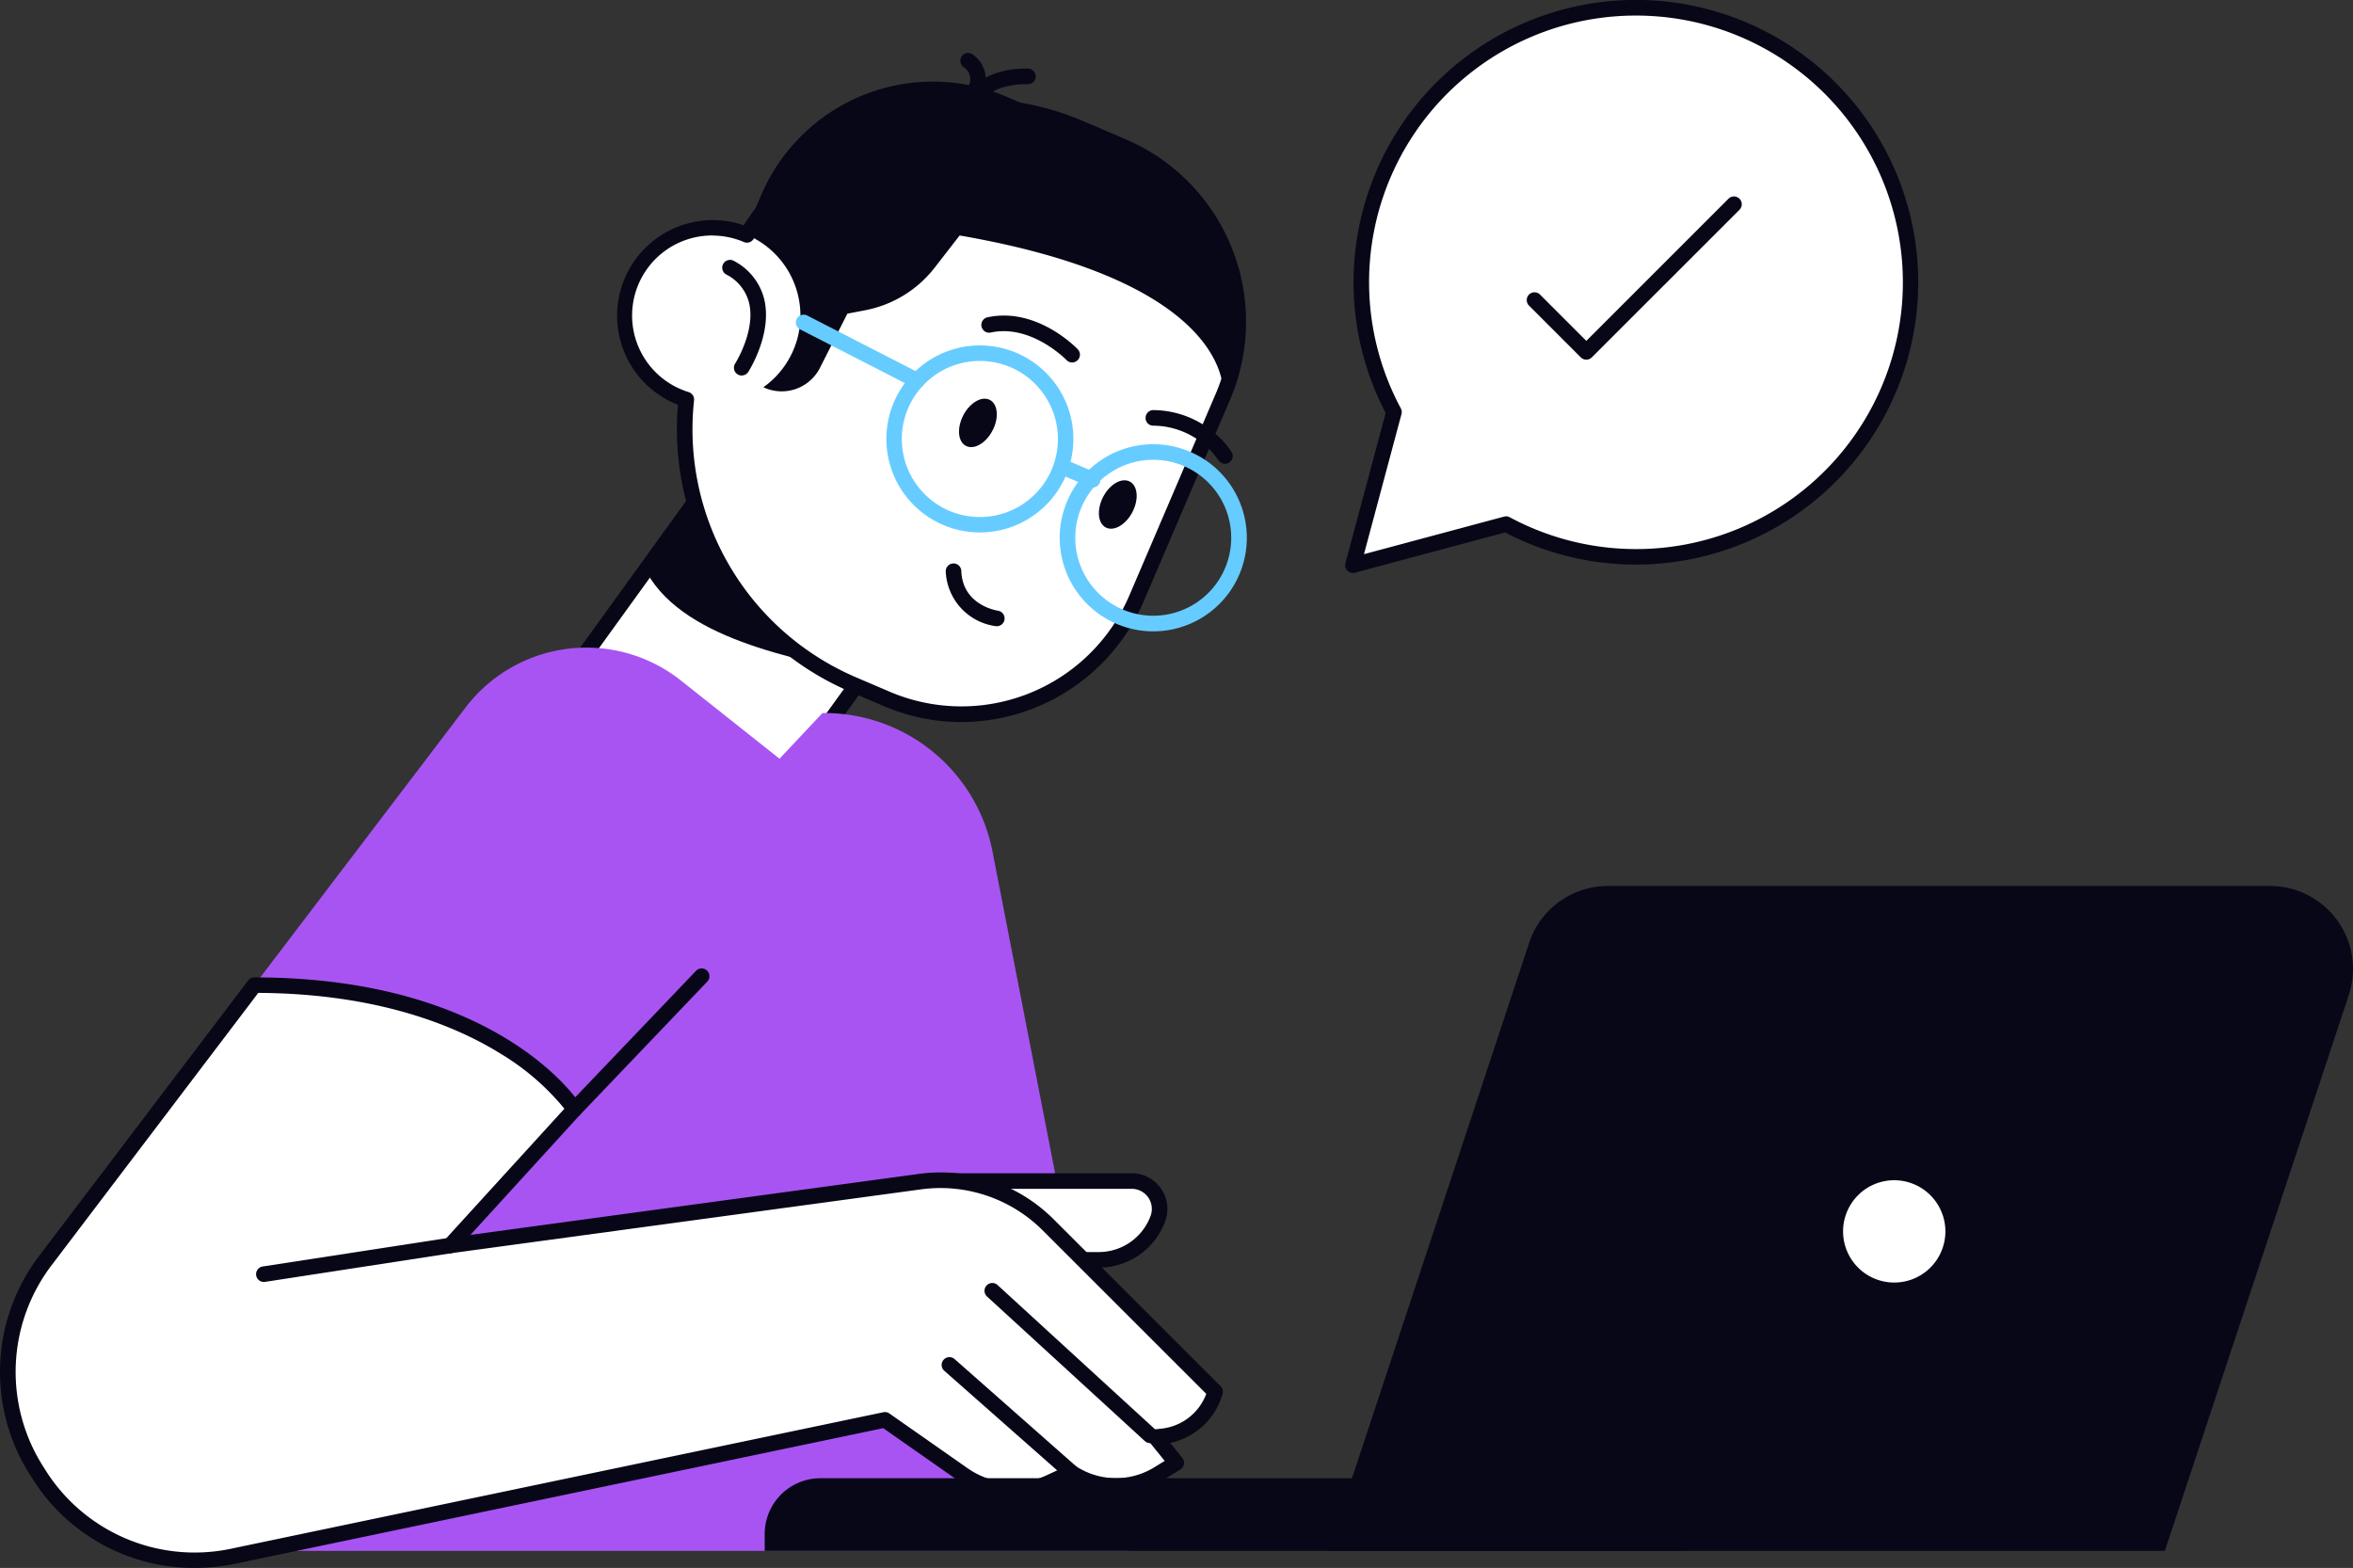 <svg id="Grupo_1101772" data-name="Grupo 1101772" xmlns="http://www.w3.org/2000/svg" xmlns:xlink="http://www.w3.org/1999/xlink" width="250.505" height="166.928" viewBox="0 0 250.505 166.928">
  <rect x="0" y="0" width="250.505" height="166.928" fill="#333333" stroke="none"/>
  <defs>
    <clipPath id="clip-path">
      <rect id="Rectángulo_403409" data-name="Rectángulo 403409" width="250.505" height="166.928" fill="none"/>
    </clipPath>
  </defs>
  <rect id="Rectángulo_403408" data-name="Rectángulo 403408" width="33.879" height="25.347" transform="translate(61.668 70.498) rotate(-54.158)" fill="#fff"/>
  <g id="Grupo_1101771" data-name="Grupo 1101771">
    <g id="Grupo_1101770" data-name="Grupo 1101770" clip-path="url(#clip-path)">
      <path id="Trazado_887275" data-name="Trazado 887275" d="M94.744,94.861a.83.83,0,0,1-.486-.157L73.711,79.862a.83.83,0,0,1-.187-1.158L93.362,51.241a.829.829,0,0,1,1.158-.187L115.067,65.9a.83.83,0,0,1,.187,1.158L95.416,94.518a.826.826,0,0,1-.54.333.793.793,0,0,1-.132.011M75.354,79l19.2,13.872,18.866-26.119-19.2-13.872Z" transform="translate(-12.528 -8.691)" fill="#080717"/>
      <path id="Trazado_887276" data-name="Trazado 887276" d="M82.616,69.328,94.345,53.091l19.318,13.954-6.951,13.983c-7.879-1.912-20.421-3.862-24.1-11.7" transform="translate(-14.107 -9.066)" fill="#080717"/>
      <path id="Trazado_887277" data-name="Trazado 887277" d="M133.24,17.934,128.6,15.947A28.327,28.327,0,0,0,93.21,27.335a9.353,9.353,0,1,0-6.456,17.53,29.378,29.378,0,0,0,17.623,30.286l3.681,1.576a20.273,20.273,0,0,0,26.616-10.654l9.219-21.525A20.273,20.273,0,0,0,133.24,17.934" transform="translate(-13.69 -2.331)" fill="#fff"/>
      <path id="Trazado_887278" data-name="Trazado 887278" d="M115.865,79.041a21.069,21.069,0,0,1-8.3-1.716l-3.681-1.576A30.4,30.4,0,0,1,85.692,45.267a10.182,10.182,0,0,1,7-19.118,29.259,29.259,0,0,1,36.059-11.129l4.64,1.986a21.125,21.125,0,0,1,11.089,27.7l-9.219,21.525a21.151,21.151,0,0,1-19.4,12.806m-26.521-51.8A8.524,8.524,0,0,0,86.83,43.908a.83.83,0,0,1,.578.885,28.718,28.718,0,0,0,17.125,29.431l3.68,1.576a19.443,19.443,0,0,0,25.528-10.218l9.218-21.525A19.442,19.442,0,0,0,132.741,18.53L128.1,16.544A27.588,27.588,0,0,0,93.749,27.6a.826.826,0,0,1-1.036.334,8.579,8.579,0,0,0-3.368-.69" transform="translate(-13.518 -2.166)" fill="#080717"/>
      <path id="Trazado_887279" data-name="Trazado 887279" d="M135.872,17.39l-12.4-5.311a19.882,19.882,0,0,0-26.1,10.449l-1.781,4.159a9.343,9.343,0,0,1,2,16.329,4.572,4.572,0,0,0,6.029-2.072l2.914-5.762,1.9-.365a12.294,12.294,0,0,0,7.394-4.534l2.66-3.426c29.853,5.165,28.046,17.15,28.046,17.15A20.273,20.273,0,0,0,135.872,17.39" transform="translate(-16.322 -1.787)" fill="#080717"/>
      <path id="Trazado_887280" data-name="Trazado 887280" d="M146.03,76.957a10.111,10.111,0,0,1-1.551-.12,9.96,9.96,0,0,1-4.348-17.882h0a9.96,9.96,0,1,1,5.9,18m-4.919-16.664a8.3,8.3,0,1,0,6.174-1.5,8.248,8.248,0,0,0-6.174,1.5Z" transform="translate(-23.231 -9.739)" fill="#6cf"/>
      <path id="Trazado_887281" data-name="Trazado 887281" d="M123.759,64.258a9.955,9.955,0,1,1,5.863-1.916,9.954,9.954,0,0,1-5.863,1.916M123.735,46a8.257,8.257,0,0,0-4.888,1.6h0a8.309,8.309,0,1,0,4.888-1.6m-5.377.926h0Z" transform="translate(-19.43 -7.572)" fill="#6cf"/>
      <path id="Trazado_887282" data-name="Trazado 887282" d="M115.07,48.245a.824.824,0,0,1-.377-.091L102.62,41.962a.829.829,0,0,1,.757-1.475l12.072,6.19a.829.829,0,0,1-.379,1.567" transform="translate(-17.446 -6.898)" fill="#6cf"/>
      <path id="Trazado_887283" data-name="Trazado 887283" d="M139.479,61.989a.838.838,0,0,1-.328-.068l-3.027-1.309a.829.829,0,0,1,.658-1.522l3.027,1.309a.829.829,0,0,1-.329,1.59" transform="translate(-23.159 -10.079)" fill="#6cf"/>
      <path id="Trazado_887284" data-name="Trazado 887284" d="M123.577,52.956c-.7,1.351-.577,2.809.283,3.256s2.127-.284,2.831-1.635.577-2.809-.283-3.258-2.127.284-2.831,1.637" transform="translate(-21.024 -8.741)" fill="#080717"/>
      <path id="Trazado_887285" data-name="Trazado 887285" d="M141.534,63.43c-.7,1.352-.577,2.809.283,3.257s2.127-.284,2.831-1.635.577-2.809-.283-3.257-2.127.284-2.831,1.635" transform="translate(-24.091 -10.53)" fill="#080717"/>
      <path id="Trazado_887286" data-name="Trazado 887286" d="M126.852,79.023a.784.784,0,0,1-.124-.009A6.147,6.147,0,0,1,121.42,73.2a.829.829,0,1,1,1.658-.059c.127,3.625,3.742,4.208,3.9,4.232a.829.829,0,0,1-.122,1.649" transform="translate(-20.734 -12.353)" fill="#080717"/>
      <path id="Trazado_887287" data-name="Trazado 887287" d="M135.658,45.508a.824.824,0,0,1-.6-.256c-.037-.038-3.761-3.862-8.064-2.931a.829.829,0,1,1-.351-1.621c5.219-1.129,9.438,3.222,9.615,3.407a.829.829,0,0,1-.6,1.4" transform="translate(-21.514 -6.918)" fill="#080717"/>
      <path id="Trazado_887288" data-name="Trazado 887288" d="M155.528,58.367a.829.829,0,0,1-.694-.374,8.5,8.5,0,0,0-6.909-3.683.815.815,0,0,1-.849-.807.828.828,0,0,1,.8-.851,10.172,10.172,0,0,1,8.341,4.431.829.829,0,0,1-.692,1.284" transform="translate(-25.115 -8.991)" fill="#080717"/>
      <path id="Trazado_887289" data-name="Trazado 887289" d="M94.8,45.68a.829.829,0,0,1-.7-1.275c.022-.035,2.216-3.526,1.472-6.5a4.653,4.653,0,0,0-2.426-2.985.829.829,0,1,1,.815-1.445,6.312,6.312,0,0,1,3.222,4.035c.912,3.668-1.578,7.617-1.685,7.784a.827.827,0,0,1-.7.381" transform="translate(-15.834 -5.699)" fill="#080717"/>
      <path id="Trazado_887290" data-name="Trazado 887290" d="M124.431,13.4a.828.828,0,0,1-.75-1.181c1.732-3.7,6.7-3.417,6.911-3.4a.829.829,0,0,1-.109,1.655c-.037,0-4.051-.217-5.3,2.451a.829.829,0,0,1-.751.478" transform="translate(-21.106 -1.504)" fill="#080717"/>
      <path id="Trazado_887291" data-name="Trazado 887291" d="M124.969,11.385a.844.844,0,0,1-.276-.047.831.831,0,0,1-.507-1.058,1.539,1.539,0,0,0-.5-1.948.836.836,0,0,1-.269-1.138.823.823,0,0,1,1.124-.282,3.206,3.206,0,0,1,1.208,3.918.828.828,0,0,1-.782.555" transform="translate(-21.054 -1.161)" fill="#080717"/>
      <path id="Trazado_887292" data-name="Trazado 887292" d="M30.866,119.083,53.341,89.533a16.185,16.185,0,0,1,22.935-2.886l10.5,8.325,4.574-4.86h.206a18.23,18.23,0,0,1,17.876,14.655l14.507,74.542H22.172Z" transform="translate(-3.786 -14.198)" fill="#a854f3"/>
      <path id="Trazado_887293" data-name="Trazado 887293" d="M135.159,160.021h2.431a6.7,6.7,0,0,0,6.291-4.407,2.97,2.97,0,0,0-2.791-3.984H120.665Z" transform="translate(-20.605 -25.892)" fill="#fff"/>
      <path id="Trazado_887294" data-name="Trazado 887294" d="M137.419,160.679h-2.431a.829.829,0,1,1,0-1.658h2.431a5.883,5.883,0,0,0,5.512-3.861,2.141,2.141,0,0,0-2.012-2.872H120.493a.829.829,0,1,1,0-1.658h20.426a3.8,3.8,0,0,1,3.571,5.1,7.547,7.547,0,0,1-7.071,4.953" transform="translate(-20.434 -25.721)" fill="#080717"/>
      <path id="Trazado_887295" data-name="Trazado 887295" d="M27.255,126.484,5.164,155.594c-11.177,14.729,1.917,35.434,20.016,31.648l69.206-14.479,8.347,5.843a9.255,9.255,0,0,0,9.2.813l2.285-1.061a8.585,8.585,0,0,0,9.262.168l1.927-1.185-2.223-2.741.744-.083a6.592,6.592,0,0,0,5.613-4.749l-17.8-17.792A16.141,16.141,0,0,0,98.155,147.4l-50.049,6.8L61.33,139.707s-8.392-13.223-34.074-13.223" transform="translate(-0.176 -21.598)" fill="#fff"/>
      <path id="Trazado_887296" data-name="Trazado 887296" d="M20.677,188.356a20.317,20.317,0,0,1-17.359-9.72,20.392,20.392,0,0,1,1.011-23.712l22.091-29.11a.828.828,0,0,1,.66-.328c25.842,0,34.423,13.051,34.775,13.608a.827.827,0,0,1-.088,1L50.084,152.9l47.784-6.5a17.063,17.063,0,0,1,14.284,4.815l17.8,17.791a.832.832,0,0,1,.211.813,7.393,7.393,0,0,1-5.582,5.228l1.294,1.6a.83.83,0,0,1-.21,1.229l-1.926,1.185a9.44,9.44,0,0,1-9.757.068L112.11,180a10.111,10.111,0,0,1-10.027-.885l-8.053-5.637L25.175,187.884a22.027,22.027,0,0,1-4.5.471m6.814-61.211L5.65,155.926a18.765,18.765,0,0,0-.93,21.823,18.765,18.765,0,0,0,20.116,8.512l69.206-14.479a.826.826,0,0,1,.645.133l8.347,5.843a8.45,8.45,0,0,0,8.378.74l2.285-1.061a.83.83,0,0,1,.809.063,7.778,7.778,0,0,0,8.368.152l1.122-.691-1.628-2.008a.829.829,0,0,1,.552-1.346l.744-.083a5.741,5.741,0,0,0,4.758-3.7l-17.441-17.431a15.4,15.4,0,0,0-12.888-4.345l-50.049,6.8a.829.829,0,0,1-.725-1.38l12.768-14a26.152,26.152,0,0,0-6.873-5.908c-4.693-2.9-12.95-6.353-25.723-6.425" transform="translate(0 -21.428)" fill="#080717"/>
      <path id="Trazado_887297" data-name="Trazado 887297" d="M121.891,175.241l12.968,11.443Z" transform="translate(-20.814 -29.924)" fill="#fff"/>
      <path id="Trazado_887298" data-name="Trazado 887298" d="M134.689,187.342a.829.829,0,0,1-.548-.207l-12.968-11.443a.829.829,0,1,1,1.1-1.244l12.969,11.443a.829.829,0,0,1-.549,1.451" transform="translate(-20.643 -29.753)" fill="#080717"/>
      <path id="Trazado_887299" data-name="Trazado 887299" d="M127.411,165.735,144.2,181.112Z" transform="translate(-21.757 -28.301)" fill="#fff"/>
      <path id="Trazado_887300" data-name="Trazado 887300" d="M144.026,181.77a.826.826,0,0,1-.56-.218l-16.785-15.377a.829.829,0,1,1,1.12-1.222l16.785,15.377a.829.829,0,0,1-.561,1.44" transform="translate(-21.586 -28.13)" fill="#080717"/>
      <path id="Trazado_887301" data-name="Trazado 887301" d="M33.883,162.961l19.835-3.052Z" transform="translate(-5.786 -27.306)" fill="#fff"/>
      <path id="Trazado_887302" data-name="Trazado 887302" d="M33.71,163.619a.829.829,0,0,1-.124-1.649l19.834-3.052a.829.829,0,1,1,.252,1.639l-19.835,3.051a.817.817,0,0,1-.127.01" transform="translate(-5.615 -27.135)" fill="#080717"/>
      <path id="Trazado_887303" data-name="Trazado 887303" d="M73.577,140.168a.829.829,0,0,1-.6-1.4l13.546-14.18a.829.829,0,0,1,1.2,1.146l-13.546,14.18a.829.829,0,0,1-.6.256" transform="translate(-12.422 -21.23)" fill="#080717"/>
      <path id="Trazado_887304" data-name="Trazado 887304" d="M196.162,197.52H98.176v-1.8a5.932,5.932,0,0,1,5.932-5.932h92.054Z" transform="translate(-16.764 -32.409)" fill="#080717"/>
      <path id="Trazado_887305" data-name="Trazado 887305" d="M170.491,184.535h89.1l19.578-59.176a8.834,8.834,0,0,0-8.387-11.609H200.291a8.833,8.833,0,0,0-8.387,6.059Z" transform="translate(-29.113 -19.424)" fill="#080717"/>
      <path id="Trazado_887306" data-name="Trazado 887306" d="M235.624,156.8a6.275,6.275,0,1,0,6.275-6.275,6.275,6.275,0,0,0-6.275,6.275" transform="translate(-40.235 -25.704)" fill="#fff"/>
      <path id="Trazado_887307" data-name="Trazado 887307" d="M241.728,163.737a7.1,7.1,0,1,1,7.1-7.1,7.112,7.112,0,0,1-7.1,7.1m0-12.55a5.446,5.446,0,1,0,5.446,5.446,5.452,5.452,0,0,0-5.446-5.446" transform="translate(-40.064 -25.534)" fill="#080717"/>
      <path id="Trazado_887308" data-name="Trazado 887308" d="M224.49,9.544a29.232,29.232,0,0,0-46.426,34.494l-4.368,16.3L190,55.97A29.231,29.231,0,0,0,224.49,9.544" transform="translate(-29.66 -0.168)" fill="#fff"/>
      <path id="Trazado_887309" data-name="Trazado 887309" d="M173.525,61a.83.83,0,0,1-.8-1.044l4.283-15.986a30.058,30.058,0,1,1,12.718,12.719L173.74,60.972a.83.83,0,0,1-.215.028M203.65,1.658a28.386,28.386,0,0,0-25.026,41.819.83.83,0,0,1,.07.607L174.7,59l14.914-4a.828.828,0,0,1,.607.07A28.4,28.4,0,1,0,203.65,1.658" transform="translate(-29.489 0)" fill="#080717"/>
      <path id="Trazado_887310" data-name="Trazado 887310" d="M202.352,42.6a.827.827,0,0,1-.586-.243l-5.514-5.514a.829.829,0,1,1,1.173-1.173l4.928,4.928,15.132-15.132a.829.829,0,0,1,1.173,1.173L202.938,42.356a.827.827,0,0,1-.586.243" transform="translate(-33.47 -4.307)" fill="#080717"/>
    </g>
  </g>
</svg>
